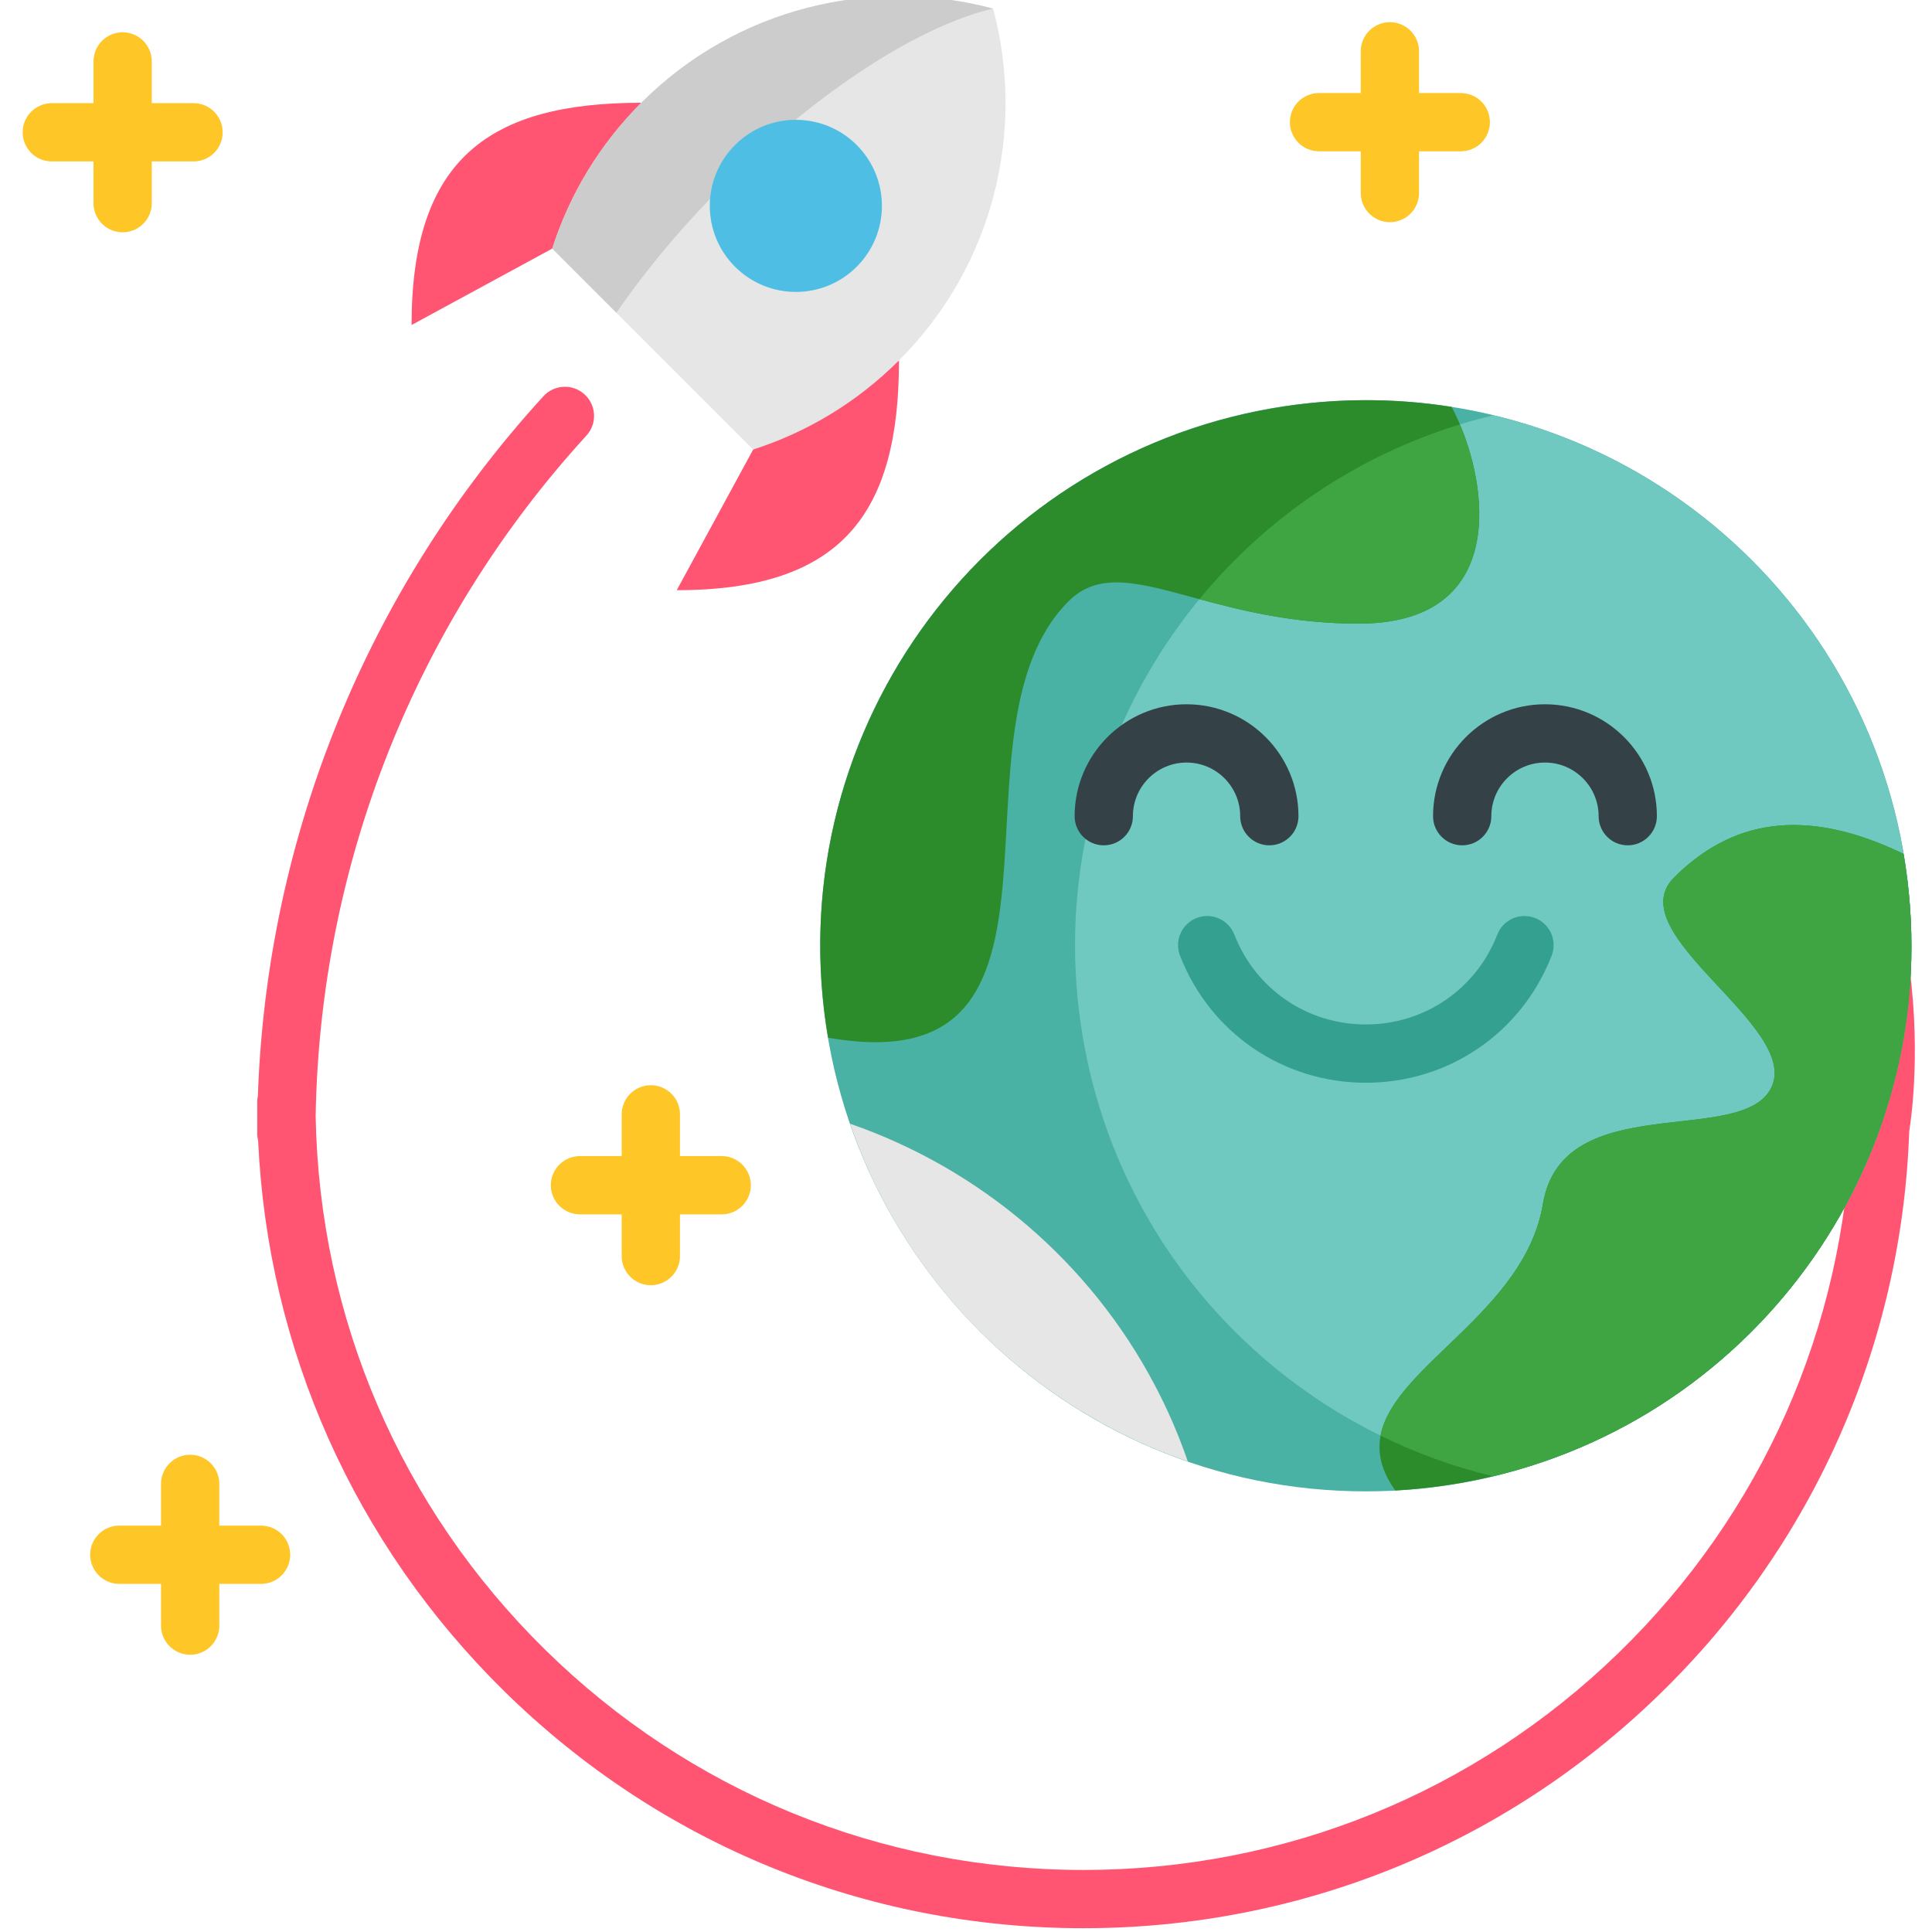 <svg height="511pt" viewBox="-5 1 511 512" width="511pt" xmlns="http://www.w3.org/2000/svg"><path d="m281.629 512c-57.797 0-112.32-22.316-153.523-62.836-39.633-38.98-62.637-90.539-65.191-145.793-.16-.621-.246-1.27-.246-1.941v-8.391c0-.562.062-1.113.176-1.645 2.359-68.812 29.113-134.461 75.668-185.383 2.879-3.148 7.762-3.367 10.91-.488 3.145 2.875 3.363 7.762.488 10.906-45.184 49.422-70.664 113.496-71.758 180.422.98 53.535 22.562 103.715 60.781 141.301 38.297 37.664 88.973 58.406 142.695 58.406 53.199 0 103.52-20.391 141.695-57.414 38.09-36.945 60.012-86.445 61.727-139.387.012-.375.055-.75.117-1.121.035-.18 3.32-19.199-.547-43.289-5.082-31.688-19.527-56.84-42.934-74.75-3.387-2.594-4.031-7.438-1.438-10.824 2.59-3.387 7.438-4.031 10.824-1.438 26.418 20.215 43.32 49.652 48.883 85.121 3.824 24.387 1.102 43.664.512 47.328-1.973 56.766-25.539 109.82-66.395 149.441-41.074 39.836-95.211 61.773-152.445 61.773zm0 0" fill="#ff5572"/><path d="m501.051 251.637c0 79.855-64.734 144.59-144.59 144.59-79.855 0-144.59-64.734-144.59-144.59 0-79.852 64.734-144.59 144.59-144.59 79.855 0 144.59 64.738 144.59 144.59zm0 0" fill="#49b2a5"/><path d="m390.164 392.227c-11.789-2.844-23.094-7.145-33.68-12.746-38.316-20.254-67.133-57.453-75.004-103.484-12.91-75.543 35.309-147.402 108.812-164.945 40.141 9.68 74.676 36.328 94.09 73.176 6.93 13.152 11.938 27.605 14.578 43.062 12.91 75.535-35.301 147.402-108.797 164.938zm0 0" fill="#6fc9c0"/><path d="m354.582 166.27c-17.227 0-31-3.457-42.223-6.484h-.008c-15.746-4.246-26.477-7.637-34.676.562-34.754 34.754 9.348 128.516-63.723 115.648-13.441-78.695 39.441-153.395 118.145-166.859 16.027-2.73 31.883-2.73 47.098-.305.762 1.41 1.508 2.977 2.207 4.645 8.07 19.051 11.242 52.793-26.82 52.793zm0 0" fill="#2c8c2c"/><path d="m300.531 368.07c3.402 6.441 6.328 13.191 8.746 20.227-7.016-2.414-13.805-5.371-20.312-8.816-31.773-16.789-57.004-45.223-69.18-80.676 34.395 11.906 63.527 36.562 80.746 69.266zm0 0" fill="#e6e6e6"/><path d="m390.164 392.227h-.008c-3.066.727-6.188 1.371-9.34 1.906-5.547.949-11.066 1.566-16.547 1.863h-.008c-3.758-5.273-4.762-10.023-3.902-14.543 3.5-18.496 38.277-32.852 43.027-61.387 5.168-31.031 53.234-14.781 60.633-31.055 7.391-16.266-40.676-40.668-25.887-55.457 14.789-14.789 34.023-19.219 60.82-6.27 12.918 75.539-35.301 147.406-108.789 164.941zm0 0" fill="#2c8c2c"/><path d="m390.164 392.227h-.008c-10.359-2.496-20.344-6.125-29.793-10.77 3.496-18.5 38.277-32.855 43.023-61.391 5.168-31.031 53.238-14.781 60.637-31.055 7.391-16.266-40.676-40.668-25.887-55.457 14.785-14.789 34.023-19.219 60.816-6.266 12.918 75.535-35.301 147.402-108.789 164.938zm0 0" fill="#3fa543"/><path d="m356.457 287.938c-21.945 0-41.27-13.215-49.234-33.66-1.547-3.977.418-8.453 4.391-10 3.977-1.543 8.449.422 10 4.395 5.637 14.473 19.312 23.824 34.844 23.824 15.539 0 29.219-9.352 34.844-23.82 1.547-3.977 6.023-5.945 9.996-4.398s5.941 6.02 4.398 9.996c-7.957 20.449-27.281 33.664-49.238 33.664zm0 0" fill="#33a090"/><path d="m354.582 166.27c-17.227 0-31-3.457-42.223-6.484 17.547-21.352 41.27-37.785 69.043-46.309 8.07 19.051 11.242 52.793-26.82 52.793zm0 0" fill="#3fa543"/><path d="m330.887 225.02c-4.266 0-7.723-3.457-7.723-7.723 0-7.84-6.375-14.215-14.215-14.215-7.84 0-14.219 6.375-14.219 14.215 0 4.266-3.453 7.723-7.719 7.723s-7.723-3.457-7.723-7.723c0-16.352 13.309-29.656 29.66-29.656 16.355 0 29.66 13.305 29.66 29.656 0 4.266-3.457 7.723-7.723 7.723zm0 0" fill="#344247"/><path d="m425.871 225.02c-4.266 0-7.719-3.457-7.719-7.723 0-7.84-6.379-14.215-14.219-14.215-7.836 0-14.215 6.375-14.215 14.215 0 4.266-3.457 7.723-7.723 7.723s-7.719-3.457-7.719-7.723c0-16.352 13.305-29.656 29.656-29.656 16.355 0 29.66 13.305 29.66 29.656 0 4.266-3.457 7.723-7.723 7.723zm0 0" fill="#344247"/><path d="m164.453 28.234c-40.148 0-60.883 14.758-60.883 58.898l37.281-20.25" fill="#ff5572"/><path d="m232.742 96.523c0 40.148-14.758 60.883-58.898 60.883l20.254-37.281" fill="#ff5572"/><path d="m232.734 96.512c-11.223 11.223-24.508 19.082-38.637 23.613l-53.246-53.242c4.523-14.141 12.379-27.43 23.602-38.648 25.262-25.262 61.043-33.555 93.234-24.945 8.613 32.191.305 67.965-24.953 93.223zm0 0" fill="#e6e6e6"/><path d="m186.266 50.039c-11.223 11.223-20.812 22.777-28.41 33.84l-17.004-17.004c4.527-14.137 12.383-27.422 23.605-38.645 25.254-25.25 61.023-33.551 93.211-24.945-19.152 4.434-46.152 21.504-71.402 46.754zm0 0" fill="#ccc"/><path d="m221.535 39.43c-8.906-8.906-23.344-8.906-32.25 0s-8.906 23.348 0 32.254 23.344 8.906 32.25 0 8.906-23.348 0-32.254zm0 0" fill="#4ebee5"/><g fill="#ffc627"><path d="m362.84 59.879c-4.266 0-7.723-3.457-7.723-7.723v-37.562c0-4.262 3.457-7.719 7.723-7.719 4.262 0 7.719 3.457 7.719 7.719v37.562c0 4.266-3.457 7.723-7.719 7.723zm0 0"/><path d="m381.617 41.098h-37.562c-4.262 0-7.719-3.457-7.719-7.723 0-4.262 3.457-7.719 7.719-7.719h37.562c4.266 0 7.723 3.457 7.723 7.719 0 4.266-3.457 7.723-7.723 7.723zm0 0"/><path d="m44.898 439.527c-4.266 0-7.723-3.457-7.723-7.719v-37.562c0-4.266 3.457-7.723 7.723-7.723 4.266 0 7.719 3.457 7.719 7.723v37.562c0 4.262-3.453 7.719-7.719 7.719zm0 0"/><path d="m63.68 420.746h-37.562c-4.266 0-7.723-3.457-7.723-7.719 0-4.266 3.457-7.723 7.723-7.723h37.562c4.262 0 7.719 3.457 7.719 7.723 0 4.262-3.457 7.719-7.719 7.719zm0 0"/><path d="m27 62.562c-4.262 0-7.719-3.457-7.719-7.723v-37.562c0-4.262 3.457-7.719 7.719-7.719 4.266 0 7.723 3.457 7.723 7.719v37.562c0 4.266-3.457 7.723-7.723 7.723zm0 0"/><path d="m45.785 43.781h-37.562c-4.266 0-7.723-3.457-7.723-7.723 0-4.262 3.457-7.719 7.723-7.719h37.559c4.266 0 7.723 3.457 7.723 7.719 0 4.266-3.457 7.723-7.719 7.723zm0 0"/><path d="m166.977 341.598c-4.266 0-7.723-3.457-7.723-7.723v-37.562c0-4.262 3.457-7.719 7.723-7.719 4.266 0 7.723 3.457 7.723 7.719v37.562c0 4.266-3.457 7.723-7.723 7.723zm0 0"/><path d="m185.758 322.816h-37.562c-4.266 0-7.723-3.457-7.723-7.723 0-4.262 3.457-7.719 7.723-7.719h37.562c4.262 0 7.719 3.457 7.719 7.719 0 4.266-3.457 7.723-7.719 7.723zm0 0"/></g></svg>